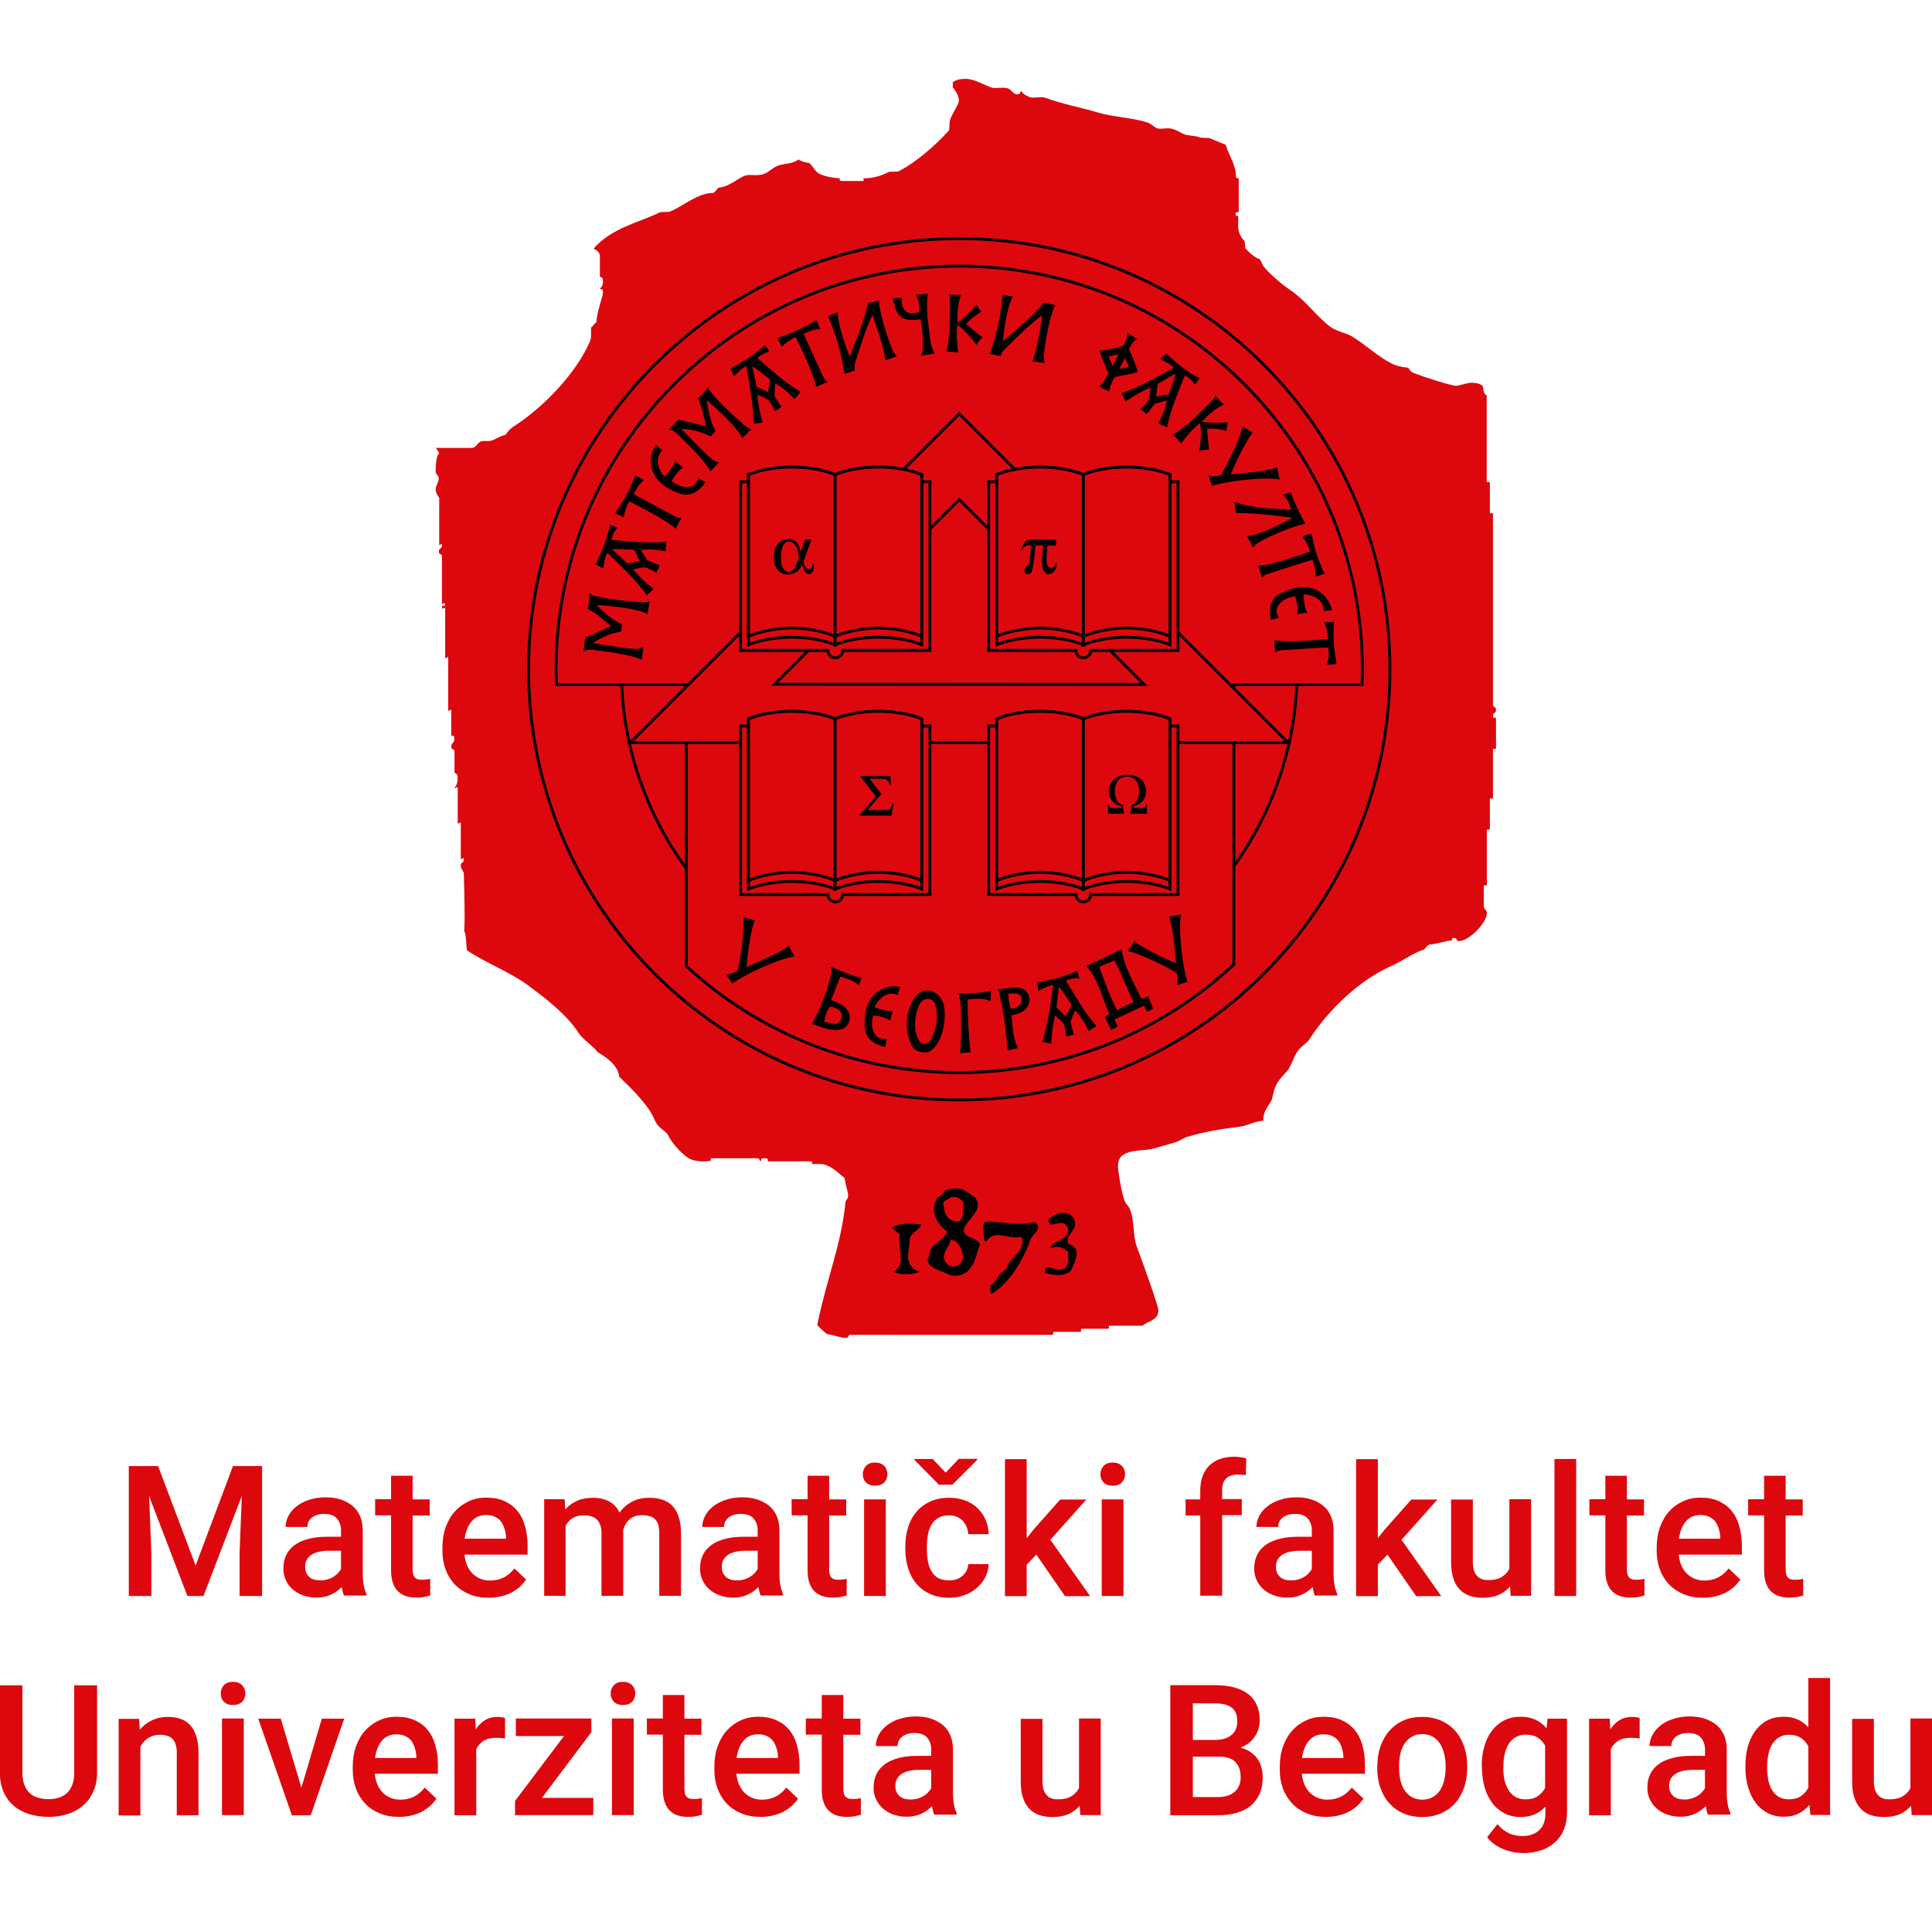 <?xml version="1.0" encoding="utf-8"?>
<!-- Generator: Adobe Illustrator 19.0.0, SVG Export Plug-In . SVG Version: 6.00 Build 0)  -->
<svg version="1.1" id="Layer_1" xmlns="http://www.w3.org/2000/svg" xmlns:xlink="http://www.w3.org/1999/xlink" x="0px" y="0px"
	 viewBox="0 0 1200 1200" style="enable-background:new 0 0 1200 1200;" xml:space="preserve">
<style type="text/css">
	.st0{fill:#DC080E;}
	.st1{fill-rule:evenodd;clip-rule:evenodd;fill:#DC080E;}
	.st2{fill:none;stroke:#000000;stroke-width:1.777;stroke-miterlimit:3.864;}
	.st3{fill:#DC080E;stroke:#000000;stroke-width:1.777;stroke-miterlimit:3.864;}
	.st4{fill-rule:evenodd;clip-rule:evenodd;}
</style>
<g id="XMLID_759_">
	<g id="XMLID_143_">
		<path id="XMLID_293_" class="st0" d="M600,49c5.4,0,11.7,4.1,16,5.4c2.8,0.8,7.1-0.6,10.3,0.6c1.8,0.7,3.1,3.6,5.5,3.6
			c2.4,0,1.4-1.9,2.7-1.9c1.1,2.1,3.2,2.7,4.8,3.5c2.5,1.2,6.9-0.6,10.2,0.6c10.9,4,22.2,6,32.1,9c10.3,3.1,21.7,3.1,31.4,6.4
			c1.9,0.6,3.7,2.5,5.2,3.3c2.5,1.2,6.9-0.5,10.2,0.6c2.6,0.8,5,2.4,7.1,3.3c2.6,1,6.6,0.7,9.6,1.9c1.7,0.6,4.9,0.1,6.4,0.6
			c3.2,1.3,6.1,2.6,9.8,4c2,6.9,6.5,12.5,6.4,20.1c0,0,0.3,0.7,1.7,0.9V131c0.1,2.4-1.9-0.7-1.9,1.7c0,2.4,0.7,1,1.5,1.4
			c0.5,2.9-0.6,7,0.7,10.5c0.6,1.7,1.8,3.6,3.1,4.9c0.5,0.5,0.5,2.9,0.7,4.7c2.6,2.8,5.3,5.5,8.9,6.8c1.4,1.8,1.4,3.2,2.6,4.7
			c4.1,4.9,11.4,11.1,16.6,14.6c9,6,16.1,16.1,24.4,22.5c4.1,3.1,9.9,3.8,14,6.3c8.3,5.1,16.1,12.6,24.4,16.7
			c3.4,1.7,6.6,2.2,10.3,2.6c0.5,0.9,1.6,2.6,3.2,3.2c8.2,3.2,23.9,8,26.3,8c2.4,0,7.2-1.9,9.6-1.9c1.7,0,6.2,0.3,7.3,2.5
			c0.4,1.7,0.1,4.3,2.3,5.4v53c0,2.4,2-0.7,2,1.7v17.6c0,2.4,1.9-0.7,1.9,1.7v117.8c0,2.4,1.9,1.1,1.9,3.5s-1.9,1.4-1.9,3.9
			c0,2.4,1.9-0.5,1.9,1.9v17.6c0,2.4-1.9-0.7-1.9,1.7v29.1c0,2.4-1.9-0.7-1.9,1.7v17.6c0,2.4-1.9-0.7-1.9,1.7v33
			c0,2.4-1.9-0.7-1.9,1.7v11.9c0,2.4,1.9,2,1.9,4.5c0,6-11.1,17.3-17.3,17.3c-2.4,0-0.5-1.9-2.9-1.9c-2.4,0-1,0.7-1.6,1.5
			c-4.7,0.4-9.5,2.4-14.2,2.6c-0.8,0.7-1.7,1.5-3.2,3.2c-5.6,1.4-14,7.4-19.3,9.7c-20.6,8.9-39.7,27.4-51.8,46
			c-1.4,2.3-4.9,4-7.1,7.1c-2.5,3.5-3.9,9.1-6.4,12.2c-2.2,2.5-5.4,5.6-7,8.9c-1.2,2.5-2,5.8-2.5,8.2c-0.7,3.6-6,7.4-5.5,14.1
			c-5.3,0.2-10.6,3.3-14.1,3.6c-13,1.6-23.4,3.5-33.2,6.4c-2.4,0.7-4.5,2.5-7.1,3.3c-4.2,1.2-9.3,2.8-13.5,3.9
			c-6,1.7-14.4,0.4-19.7,4.4c-2.5,1.9-2.7,5-2.7,6.6c0,2.4,1.8,15.2,4.1,21.5c0.6,1.8,2.5,3.3,3.2,5c3.1,7.1,1.7,16.5,4.5,23.8
			c4.8,12.8,13.3,36.7,13.3,39.2c0,6.3-5.9,6.3-9.9,9.6h-19.9c-2.4,0,0.5,1.9-1.9,1.9h-15.4c-2.4,0,0.5,1.9-1.9,1.9h-15.4
			c-2.4,0,0.5,1.9-1.9,1.9H527.5c-0.8,0.8-0.2,1.9-2.6,1.9c-2.4,0-7.3-1.9-11-2.3c-2.3-1.6-4.3-3.6-6.3-5.7
			c6-29.5,14.9-49.6,17.5-76c0.1-1.9,1.7-2.1,1.7-4.5c0-2.4-1.9-7.2-2.2-10.8c-3.4-2.7-6.8-6.4-11.9-8.2c-2.6-1-5.7-0.2-8.5-0.6
			c0,0,1.3-1.5-1.1-1.6h-26.2c-0.1-1.4,0.3-1.9-2.1-1.9c-2.4,0-1.9,0.5-2.1,1.8c-1.3,0.1-0.3-1.8-2.7-1.8h-27.3
			c-2.4,0-0.7,0.7-1.2,1.5c-1.7,0.4-2.8,0.5-5.2,0.5c-2.4,0-7.1-0.8-9.2-2.4c-4.8-3.5-9.8-9.1-12.3-14.2c-1.1-2-5.3-4.1-7.1-7.1
			c-1.2-2.2-2.6-5.7-4.4-8.3c-4.8-7-12.1-14.4-18.7-20.6c-0.6-7.1-8-12.1-13.4-15.3c-1.8-2.9-9.3-8.1-11.6-11.6
			c-7.5-11.7-20.3-21.5-31.9-30.1c-11.6-8.4-26-13.7-37.6-21.5c-0.7-2.7-0.3-9.1-1.7-12c-0.2-0.6,0.7-1.7-0.3-35.4
			c0-1.9-1.9-2.9-1.9-5.3c0-2.4,1.9-1.4,1.9-3.8c0-2.4-1.9,1.4-1.9-1v-20.9c0-2.4-0.5-0.2-1.9-0.4V490c-0.1-2.4-0.6-0.2-2-0.5
			c1.1-1.5,1.9-3.1,1.9-5.5s0.3-2.9-1.9-4.1v-12.9c0-2.4-2-0.8-2-3.2c0-2.4,1.9-2.4,1.9-4.8c0-2.4-0.5-1.9-1.9-2.1v-15
			c-0.1-2.4-0.6-0.2-1.9-0.4v-32.3c-0.1-2.4-0.6-0.2-1.9-0.4v-30.4c-0.1-2.4-2,1.2-2-1.2s1.9,0.5,1.9-1.9c0-2.4-1.9,1.4-1.9-1v-28.5
			c0-2.4-1.9-0.8-1.9-3.2s1.9-1.4,1.9-3.9c0-2.4-1.9,1.4-1.7-1v-28.5c0,0-2.2-2.8-2.2-5.2c0-2.4,1.9-4.3,1.9-6.7
			c0-2.4-1.9-2.4-1.9-4.3c0-16.5,4.8-7.9,0.1-14.8h22.4c2.4-0.1,3.2-2.6,4.9-3.7c1.4-1,4.9-0.3,6.7-0.7c3-0.7,4.8-2.6,9.4-3.8
			c0.8-1.4,2.9-3.9,5.1-5.2c18.4-11.9,39-33.2,47.3-53c1.1-2.6,0.3-5.6,0.7-8.5c0.9-0.4,1.8-2.3,3.2-3.1c0.3-6.5,4.1-16.1,4.1-18.5
			c0-2.4-0.5-1.9-1.9-2.2c1.1-1.5,1.9-2.1,1.9-4.5c0-2.4-0.5-2.9-1.9-3v-13c-0.1-2.4-1.7-3.3-3.9-4.6c11.3-12.9,27.7-16,40.9-22.4
			c1.4-0.7,4.7,0,6.5-0.6c7.8-3,17.1-11.6,27-11.6c0.8-0.5,1.7-1.4,3-3.2c7.8-0.8,12.1-6.3,17.4-7.7c2.5-0.6,6.7,0.4,10.3-0.6
			c3.1-0.8,5.7-3.8,8.8-5.2c4.1-1.7,9.5-1,13.4-4.1c1.3,1.1,3.9,1.9,6.5,2.2c2.4,1.7,3.7,5.7,7.1,7.1c3.5,1.4,7.5,2.2,12.2,2.5
			c0,0-1.2,1.6,1.2,1.6h12.3c2.4,0,0.6-0.6,1-1.6c6.7-0.1,11.4-1.8,15.5-3.9c1.4-0.7,4.8,0.2,6.5-0.6c10.5-5.4,22.7-15.9,31.2-25.4
			c0.3-1.8,0.1-4.9,0.6-6.4c1.3-4.1,5.5-9.7,5.5-12.1c0-2.4-1.8-5.9-3.8-8v-3.3C594.4,49.1,597.6,49,600,49L600,49z"/>
		<path id="XMLID_290_" class="st1" d="M328.3,415.7c0-147.8,119.8-267.5,267.5-267.5c147.8,0,267.5,119.8,267.5,267.5
			c0,147.8-119.8,267.5-267.5,267.5C448.1,683.2,328.3,563.4,328.3,415.7L328.3,415.7z M385.9,415.7c0-115.9,94-209.9,209.9-209.9
			c115.9,0,209.9,94,209.9,209.9c0,115.9-94,209.9-209.9,209.9C479.9,625.6,385.9,531.6,385.9,415.7L385.9,415.7z"/>
		<path id="XMLID_287_" class="st2" d="M328.3,415.7c0-147.8,119.8-267.5,267.5-267.5c147.8,0,267.5,119.8,267.5,267.5
			c0,147.8-119.8,267.5-267.5,267.5C448.1,683.2,328.3,563.4,328.3,415.7L328.3,415.7z M385.9,415.7c0-115.9,94-209.9,209.9-209.9
			c115.9,0,209.9,94,209.9,209.9c0,115.9-94,209.9-209.9,209.9C479.9,625.6,385.9,531.6,385.9,415.7L385.9,415.7z"/>
		<path id="XMLID_286_" class="st3" d="M345.4,415.7c0-138.3,112.1-250.4,250.4-250.4c138.3,0,250.4,112.1,250.4,250.4
			c0,3.2-0.1,6.3-0.2,9.5h-79.6v173.8c-44.7,41.7-104.7,67.2-170.6,67.2c-65.4,0-124.9-25-169.5-66.1V425.2h-80.7
			C345.5,422,345.4,418.8,345.4,415.7L345.4,415.7z"/>
		<path id="XMLID_283_" class="st1" d="M595.8,310.3l114.8,114.8L481.1,425L595.8,310.3L595.8,310.3z M595.8,257L800,461.2H391.6
			L595.8,257L595.8,257z"/>
		<path id="XMLID_280_" class="st2" d="M595.8,310.3l114.8,114.8L481.1,425L595.8,310.3L595.8,310.3z M595.8,257L800,461.2H391.6
			L595.8,257L595.8,257z"/>
		<path id="XMLID_279_" d="M468.8,571.7c-2.5-0.7-4.7-1.2-7-2.1c0.6,12-2.7,29.3-3.6,33.1c-2.3,1.7-4.4,2.4-7.2,2.7l3.9,5.4
			c8.5-6.1,29.1-15.4,38.6-16.7l-3.7-6.7c-4.5,4.2-17.6,9.3-26,13.2c0.3-7.6,2-17.5,3-22.1C467.7,574.3,468.8,571.7,468.8,571.7
			L468.8,571.7z"/>
		<path id="XMLID_276_" class="st4" d="M515.7,600.3c0.4,1.4,1.6,2.8,0.7,4.4c-2.4,9.8-4.6,15.3-8.3,24.2c-1.6,2-2.4,5.3-3.7,7.1
			c6.8,2.3,12.3,4.9,18.7,3.2c3-1.2,4.7-4.1,4.7-7.3c0-6.4-7-9.1-11.6-10.7l5.7-14.6c4.1,1.1,8.9,2.8,11.6,5.3l1.6-4.5
			C528.2,605.9,515.7,600.3,515.7,600.3L515.7,600.3z M522.8,629.9c0.2,2-0.5,4.3-2.2,5.6c-2.4,1.4-5.8-0.7-8.7-0.7
			c0.5-3.3,1.5-7.2,3.6-9.6C518.5,625.6,522.1,627.1,522.8,629.9L522.8,629.9z"/>
		<path id="XMLID_275_" d="M545.9,615.4c-8.3,5.3-9.5,15.6-8.6,24.4c1.2,6.1,6.6,9.4,12.6,10.4l0.8-5.1c-1.7,0.6-4,0.1-5.7-0.9
			c-3.9-3.6-3.9-9.2-2.7-13.5c4.3,0.3,7.4,1.3,10.7,3.2c0.4-2.1,0.9-4.1,1.6-6.1c-3.5,0.5-7.8-1-11.3-2.1c0.4-1.8,1.7-3.6,2.9-4.6
			c2.8-3.4,6.9-5,11.4-3.1c0.4-1.8,1-3.5,1.6-4.9C554.6,612,549.8,612.9,545.9,615.4L545.9,615.4z"/>
		<path id="XMLID_272_" class="st4" d="M576,615.2c-3.7,0.3-6.8,2.2-8.7,5.6c-5.3,9.3-5.5,21-0.2,30c1.9,2.6,7.6,3.4,10.1,2.4
			c9.2-5.2,11-23.3,8.7-30.1C584.4,618.6,580.5,615.3,576,615.2L576,615.2z M580.9,624.1c2.3,7.5,0.6,17.3-3.8,23
			c-1.7,1.7-4.4,1.4-5.5,0.1c-4.7-5.6-3.5-15.4-1.5-21c0.9-2.6,2.3-5.2,5.7-5.8C578.2,620.2,580.2,621.7,580.9,624.1L580.9,624.1z"
			/>
		<path id="XMLID_271_" d="M595.3,617c0,0,1.1,3,1.4,6.9c0.3,4.2,0.7,20.2-0.5,30.2l6.6-0.5c-1.3-11.1-1.7-22-1.8-32.8
			c4.2-0.4,9.6-1.2,14.2,1c0.3-1.8,0.2-4.2,0.1-6.3C608.9,616.9,601.3,617.1,595.3,617L595.3,617z"/>
		<path id="XMLID_240_" class="st4" d="M619.9,614.4c3.6,13.2,4.8,24.9,6,38.2c2-0.9,4.7-1.1,6.5-1.6c-3.3-5.6-3.5-14.1-4.1-20.4
			c3.5-0.8,6.5-1.3,9.1-4.2c1.7-2.4,3-5.1,1.4-8.5C635.3,610.7,626.9,614.2,619.9,614.4L619.9,614.4z M632.3,617.3
			c2.4,1.4,2.7,3.5,1.6,6.1c-1.2,2.1-3.5,3-6.2,3.1c-0.8-3.2-1.4-6.5-1.5-9.2C628,617.1,630.7,616.7,632.3,617.3L632.3,617.3z"/>
		<path id="XMLID_237_" class="st4" d="M644.3,610.2l0.6,5.2c3.4-1.3,5.3-3.2,9.3-3.5c-1.7,11.9-3.3,24.4-6.9,35.2l5.7,1.1
			c0.1-6,0.9-11.6,2.3-17.4c0,0,4.2,3.4,5.4,5.2c0.8,2.6,1.5,4.9,1.4,7.8l4.9-1.2l-2.1-7.9l2.8-7.2c3.6,3.6,7.1,9.8,8.4,12.9l5-3.1
			c-7.6-8.4-13.3-18.9-19-28.2c2.8-1.2,5.8-1.8,8.4-1.3l-1.5-4.9C661.3,607,652.6,608.6,644.3,610.2L644.3,610.2z M665.5,623.9
			c-0.5,2.7-2.9,5-3.5,7.4l-5.8-5.5l1.5-12.8C660.5,616,662.8,620.3,665.5,623.9L665.5,623.9z"/>
		<path id="XMLID_234_" class="st4" d="M674.7,599.9c7.2,7.9,9.9,19.6,14.3,29.9l-2.7,2l3.8,7.9l4.1-2l-1.9-4.5l18.3-8.6
			c0,0,1.2,2.4,1.8,3.8c0.6-0.3,3.3-1.6,3.8-1.8c-0.6-2-2.1-5-3.1-7.8c-1.5,1-3,1.4-4.3,1.4c-4.6-10.2-10.6-19.6-12.2-30.6
			C689.2,593.1,682,597,674.7,599.9L674.7,599.9z M692.1,596.4c4.4,8.3,7.8,17.3,12,26l-10.3,5c-4.1-7.7-7.8-18-11-26.8
			C685.6,598.9,689.3,598.1,692.1,596.4L692.1,596.4z"/>
		<path id="XMLID_233_" d="M704.6,584.6c-1.4,2.1-2.6,4.1-4.2,6c11.6,3.1,27.1,11.6,30.4,13.7c0.9,2.7,0.9,4.9,0.3,7.6l6.4-2.1
			c-3.2-10-5.7-32.4-4-41.8l-7.5,1.4c2.6,5.6,3.4,19.6,4.5,28.8c-7.1-2.6-16-7.3-20.1-9.7C706.7,586.4,704.6,584.6,704.6,584.6
			L704.6,584.6z"/>
		<path id="XMLID_232_" d="M365.1,378.2c6.3,3.2,12.5,9.4,14.5,10.6c-2.9,1.2-11,5.3-16.1,7.2l-1.1,8.7c1.4-1.3,3.5-1.1,5-1.2
			c10.5,1.6,22.2,2.4,31.2,6.3l1-7.8c0,0-2.3,0.9-3.8,1.1c-4.8,0-18.3-2.2-27.5-3.7c6.3-4.1,10.4-5.7,17.6-7.2l0.3-4.5
			c-5.8-2.6-11-7.2-15.6-11.9c7.3,0.3,27.7,2.5,31.6,5.7l1.3-8.1c-1,0.5-3.1,0.8-4,0.7c-10.3-0.7-20.8-1.7-30.5-4.1
			c-0.9-0.1-1.7-0.5-2.9-1.5C366.2,371.6,365.8,375,365.1,378.2L365.1,378.2z"/>
		<path id="XMLID_229_" class="st4" d="M370,350.5l4.6,2.5c0.9-3.5,0.5-6.2,2.7-9.6c8.6,8.4,17.8,17,24.5,26.3l4.2-3.9
			c-4.8-3.6-8.9-7.6-12.8-12.1c0,0,5.3-1.4,7.4-1.3c2.6,0.9,4.9,1.7,7.2,3.4l1.9-4.7l-7.6-3l-4.1-6.5c5.1-0.8,12.2,0,15.4,0.8
			l0.4-5.9c-11.3,1.2-23.2-0.3-34.1-1.2c0.7-3,2-5.7,3.9-7.6l-4.8-1.7C377.3,334.8,373.6,342.8,370,350.5L370,350.5z M393.6,341.4
			c1.9,1.9,2.3,5.3,3.9,7.1l-7.8,1.4l-9.5-8.7C384.2,340.7,389.1,341.4,393.6,341.4L393.6,341.4z"/>
		<path id="XMLID_228_" d="M382.1,318.6l5.3,2.8c0.7-4.5,1.7-6.4,3.3-10c3.6,1.6,24.8,12.5,28.9,17.1l3.7-6.9
			c-1.1,0.1-2.1,0.2-3.2-0.4c0,0-23.5-12.5-26.5-14.4c2.4-4.5,3-5.7,6.3-8.7l-5.3-2.8C390.9,304.6,387.8,310.4,382.1,318.6
			L382.1,318.6z"/>
		<path id="XMLID_227_" d="M404.5,289.5c1.7,9.7,10.6,14.8,19.1,17.5c6.1,1.3,11.3-2.4,14.5-7.5l-4.4-2.7c-0.1,1.8-1.5,3.7-3,4.9
			c-4.8,2.1-10,0-13.5-2.8c1.9-3.8,4.1-6.3,7.1-8.6c-1.7-1.2-3.4-2.4-5-3.9c-0.9,3.4-4,6.8-6.3,9.6c-1.5-1-2.7-3-3.2-4.5
			c-2-3.9-1.9-8.3,1.6-11.8c-1.5-1-2.8-2.3-3.9-3.4C404.8,280.1,403.7,284.9,404.5,289.5L404.5,289.5z"/>
		<path id="XMLID_226_" d="M433.5,247.4c3.1,6.3,4.3,15.1,5.2,17.2c-3-0.8-12-2.4-17.2-4l-6.1,6.3c1.9-0.2,3.5,1.2,4.7,2.1
			c7.4,7.5,16.3,15.3,21.1,23.8l5.4-5.6c0,0-2.3-0.6-3.7-1.4c-3.9-2.9-13.2-12.8-19.8-19.5c7.5,0.5,11.8,1.7,18.4,4.8l2.9-3.5
			c-3.1-5.5-4.5-12.3-5.3-18.9c5.7,4.6,20.6,18.6,21.8,23.5l5.9-5.7c-1.1-0.2-3-1.2-3.7-1.8c-7.8-6.7-15.6-13.8-21.9-21.6
			c-0.6-0.6-1.1-1.4-1.4-2.9C438.4,242.8,436,245.2,433.5,247.4L433.5,247.4z"/>
		<path id="XMLID_223_" class="st4" d="M453.6,229l2.2,4.7c2.8-2.3,4.1-4.7,7.8-6.2c2,11.9,4.4,24.2,4.4,35.7l5.7-0.7
			c-1.8-5.8-2.8-11.4-3.2-17.3c0,0,5.1,2,6.8,3.3c1.6,2.2,3,4.2,3.8,7l4.3-2.7l-4.4-6.9l0.5-7.7c4.6,2.3,9.8,7.2,12,9.7l3.8-4.5
			c-9.8-5.7-18.6-13.9-26.9-21c2.3-2,4.9-3.5,7.6-3.9l-2.9-4.2C468.7,220.6,461,224.9,453.6,229L453.6,229z M478.1,235.5
			c0.4,2.7-1.2,5.6-1,8.1l-7.2-3.4l-2.6-12.6C470.9,229.5,474.4,232.9,478.1,235.5L478.1,235.5z"/>
		<path id="XMLID_222_" d="M482.9,209.9l2.6,5.5c3.2-3.2,5.2-4.1,8.6-6c1.9,3.4,12.3,24.9,12.8,31l7.1-3.3c-0.9-0.6-1.8-1.1-2.3-2.2
			c0,0-11.2-24.1-12.5-27.5c4.7-2.2,5.8-2.7,10.3-3.1l-2.6-5.5C498.3,204.1,492.5,206.8,482.9,209.9L482.9,209.9z"/>
		<path id="XMLID_221_" d="M520.3,194l-6,2.2c5.2,12.9,8.2,21.8,10.1,36l6.6-2c0,0-0.5-2.4,0-4.1c1.4-4.6,6-20.4,10.9-30.5
			c3.1,9.2,6.8,19.1,8,28.2l7.1-2.5c0,0-2-2.2-3-4.7c-2.9-7.3-7.4-21.1-8.2-30l-6.7,1.7c-2.3,11.2-7.1,22.4-11.4,33.2
			C524.6,213.3,520.8,202.8,520.3,194L520.3,194z"/>
		<path id="XMLID_220_" d="M568.8,183.2c2,2.9,2.3,7.1,2.3,10.8c-3,0.4-6.3,1.2-8.7-0.7c-2.4-2.7-2.4-5.6-2.1-8.3l-6.1,0.4
			c1.4,2.5,1.5,5.5,2.8,8.3c3.6,6,9,5.3,14.9,4.6c0,0,2.9,16.7,0.2,22.6l8.5-1.3c-1.8-3-2.7-6.7-3-10.1c-0.8-7.2-2.9-18.9-1.2-27.1
			L568.8,183.2L568.8,183.2z"/>
		<path id="XMLID_219_" d="M589.2,182.8c0.6,1.2,0.9,2.1,0.8,3.6c-0.2,12.7,0.5,19.9-2.1,32l7.3,0.5c-0.8-5.4-1.3-12.1-0.6-17.2
			c5.4,3.7,10.7,10.8,11.9,12.6c0.9-1.8,2.1-3.3,3.7-4.7l-10.1-8.3c2.7-3.3,6.1-5.6,9.5-7.7c0,0-2.1-2.4-3.2-4.3
			c-3.7,4.5-7.4,8-11.7,11.3c-0.2-6.6,0.2-11.1,2.1-17.5C594.4,183.3,591.6,183.2,589.2,182.8L589.2,182.8z"/>
		<path id="XMLID_218_" d="M629,184.1l-6.3-0.9c-1.4,13.9-3,23.1-8,36.6l6.8,1.3c0,0,0.7-2.4,2-3.6c3.4-3.4,14.9-15.2,23.9-21.8
			c-1.5,9.6-2.9,20.1-6.1,28.7l7.5,1.1c0,0-0.7-2.9-0.4-5.6c0.8-7.8,3.3-22.1,6.8-30.4l-6.7-1.6c-7.3,8.8-16.8,16.5-25.6,24
			C623.8,203.1,625.3,192,629,184.1L629,184.1z"/>
		<path id="XMLID_213_" class="st4" d="M700.2,206.7c0,0,0.7,3.2-2.7,8.2c-5.8,2-14.5,2.9-14.5,2.9c1.3,4.8,3.5,9.4,5.4,14.2
			c-1.8,3.5-3.3,6.1-5.7,8.2l6.3,3c-0.1-1.8,1.5-6,3.3-8.8c2.2-0.9,9.9-1.9,14.4-3.3c-1.4-5.2-3.4-9.7-5.5-14.2
			c1.4-2.7,2.6-5.5,5.3-6.1L700.2,206.7L700.2,206.7z M691,227.2l-2.4-5.7l6.2-1.5C693.9,221.9,691.9,225.6,691,227.2L691,227.2z
			 M700.9,228c-1.5,0.2-3.8,0.7-5.7,1.1l3.5-6.7C699.5,224.2,700.8,226.2,700.9,228L700.9,228z"/>
		<path id="XMLID_210_" class="st4" d="M724.3,219.5l-3.7,3.6c3.1,1.9,5.8,2.3,8.4,5.4c-10.6,5.8-21.5,12-32.3,15.7l2.5,5.2
			c4.9-3.6,9.8-6.3,15.3-8.7c0,0-0.2,5.4-0.9,7.5c-1.6,2.2-3,4.2-5.4,5.8l4,3.2l5.1-6.4l7.4-2.1c-0.7,5.1-3.6,11.6-5.3,14.5l5.5,2.1
			c2.2-11.2,7.1-22.1,11.1-32.2c2.6,1.5,4.9,3.6,6.1,5.9l3-4.1C737.1,231.1,730.6,225.2,724.3,219.5L724.3,219.5z M726.1,244.7
			c-2.4,1.2-5.7,0.7-8,1.7l0.9-7.9l11.1-6.5C729.4,235.9,727.4,240.4,726.1,244.7L726.1,244.7z"/>
		<path id="XMLID_209_" d="M754.9,245.6c-0.5,1.3-0.9,2.1-2,3.2c-9.1,8.8-13.7,14.5-24.1,21.1l4.8,5.5c3.3-4.4,7.6-9.5,11.8-12.6
			c1.2,6.4-0.1,15.2-0.5,17.3c1.9-0.6,3.8-0.8,6-0.8l-1.2-13c4.2-0.4,8.3,0.4,12.1,1.3c0,0,0.3-3.2,0.8-5.3
			c-5.8,0.5-10.9,0.4-16.2-0.3c4.5-4.8,8-7.7,13.8-10.9C758.2,249.5,756.3,247.6,754.9,245.6L754.9,245.6z"/>
		<path id="XMLID_208_" d="M778,268.8c-2.1-1.4-4.1-2.6-6-4.2c-3.1,11.6-11.6,27.1-13.7,30.5c-2.7,0.9-4.9,0.9-7.6,0.3l2.1,6.4
			c10-3.2,32.5-5.7,41.9-4l-1.4-7.6c-5.6,2.6-19.6,3.4-28.8,4.5c2.6-7.1,7.3-16.1,9.7-20.1C776.2,270.9,778,268.8,778,268.8
			L778,268.8z"/>
		<path id="XMLID_207_" d="M801.8,305.9l-5,1.4c2.7,2.1,4.3,6,5.2,9.2c-11.1-0.6-23.8-0.5-35.3-4.9c0.6,2.7,0.8,4.4,0.8,7
			c11.5,0.1,23.5,1.3,35.1,3c-7.3,4.3-16.7,8.5-24.6,11c-1.6,0.1-2.2,0.4-3.5,0.3l3.8,7.2c0,0,1-1.5,2.2-2.4
			c2.4-1.9,19.5-10.2,30.2-12.4C807.9,320.3,803.9,312.2,801.8,305.9L801.8,305.9z"/>
		<path id="XMLID_206_" d="M814.6,331.3l-5.7,1.9c2.7,3.6,3.4,5.6,4.9,9.3c-3.6,1.5-26.2,9.2-32.3,8.9l2.4,7.5
			c0.7-0.9,1.3-1.7,2.5-2.1c0,0,25.3-8.2,28.8-9.1c1.6,4.9,2,6.1,1.8,10.6l5.7-1.9C818.5,347.3,816.5,341.2,814.6,331.3L814.6,331.3
			z"/>
		<path id="XMLID_205_" d="M819.8,367.7c-8.1-5.5-18.1-2.6-25.8,1.6c-5.2,3.5-6.1,9.8-4.6,15.7l5-1.3c-1.2-1.3-1.7-3.7-1.4-5.6
			c1.8-5,6.9-7.2,11.4-7.7c1.4,4.1,1.7,7.4,1.3,11.1c2.1-0.4,4.1-0.8,6.3-0.9c-1.8-3-2.1-7.6-2.5-11.2c1.8-0.3,4,0.1,5.4,0.8
			c4.2,1.3,7.3,4.4,7.3,9.3c1.8-0.3,3.6-0.4,5.2-0.4C826.3,374.4,823.6,370.3,819.8,367.7L819.8,367.7z"/>
		<path id="XMLID_204_" d="M828.5,386.2l-6,0.4c1.8,4.1,2,6.3,2.5,10.2c-3.9,0.6-27.6,2.5-33.5,0.8l0.5,7.8c0.9-0.7,1.7-1.3,2.9-1.4
			c0,0,26.5-1.9,30.1-1.8c0.4,5.1,0.4,6.4-0.8,10.7l6-0.4C828.4,402.6,828,396.2,828.5,386.2L828.5,386.2z"/>
		<path id="XMLID_203_" class="st3" d="M614.1,450.9h58.8h58.8v104.7h-54.2c0,2.5-2,4.6-4.6,4.6c-2.5,0-4.6-2-4.6-4.6h-54.2V450.9
			L614.1,450.9z"/>
		<path id="XMLID_202_" class="st3" d="M619.1,446.5c6.9-2.9,16.8-4.7,26.9-4.7c10,0,19.9,1.8,26.9,4.7v105.7
			c-6.9-2.9-16.8-4.7-26.9-4.7c-10,0-19.9,1.8-26.9,4.7V446.5L619.1,446.5z"/>
		<path id="XMLID_201_" class="st3" d="M672.9,446.5c6.9-2.9,16.8-4.7,26.9-4.7c10,0,19.9,1.8,26.9,4.7v105.7
			c-6.9-2.9-16.8-4.7-26.9-4.7c-10,0-19.9,1.8-26.9,4.7V446.5L672.9,446.5z"/>
		<path id="XMLID_200_" class="st3" d="M619.1,446.5c6.9-2.9,16.8-4.7,26.9-4.7c10,0,19.9,1.8,26.9,4.7v100.4
			c-6.9-2.9-16.8-5.1-26.9-5.1c-10,0-19.9,2.2-26.9,5.1V446.5L619.1,446.5z"/>
		<path id="XMLID_199_" class="st3" d="M672.9,446.5c6.9-2.9,16.8-4.7,26.9-4.7c10,0,19.9,1.8,26.9,4.7v100.4
			c-6.9-2.9-16.8-5.1-26.9-5.1c-10,0-19.9,2.2-26.9,5.1V446.5L672.9,446.5z"/>
		<path id="XMLID_198_" class="st3" d="M460,450.9h58.8h58.8v104.7h-54.2c0,2.5-2,4.6-4.6,4.6c-2.5,0-4.6-2-4.6-4.6H460V450.9
			L460,450.9z"/>
		<path id="XMLID_197_" class="st3" d="M464.9,446.5c6.9-2.9,16.8-4.7,26.9-4.7c10,0,19.9,1.8,26.9,4.7v105.7
			c-6.9-2.9-16.8-4.7-26.9-4.7c-10,0-19.9,1.8-26.9,4.7V446.5L464.9,446.5z"/>
		<path id="XMLID_196_" class="st3" d="M518.7,446.5c6.9-2.9,16.8-4.7,26.9-4.7c10,0,19.9,1.8,26.9,4.7v105.7
			c-6.9-2.9-16.8-4.7-26.9-4.7c-10,0-19.9,1.8-26.9,4.7V446.5L518.7,446.5z"/>
		<path id="XMLID_195_" class="st3" d="M464.9,446.5c6.9-2.9,16.8-4.7,26.9-4.7c10,0,19.9,1.8,26.9,4.7v100.4
			c-6.9-2.9-16.8-5.1-26.9-5.1c-10,0-19.9,2.2-26.9,5.1V446.5L464.9,446.5z"/>
		<path id="XMLID_194_" class="st3" d="M518.7,446.5c6.9-2.9,16.8-4.7,26.9-4.7c10,0,19.9,1.8,26.9,4.7v100.4
			c-6.9-2.9-16.8-5.1-26.9-5.1c-10,0-19.9,2.2-26.9,5.1V446.5L518.7,446.5z"/>
		<path id="XMLID_193_" class="st3" d="M614.1,299.3h58.8h58.8v104.7h-54.2c0,2.5-2,4.6-4.6,4.6c-2.5,0-4.6-2-4.6-4.6h-54.2V299.3
			L614.1,299.3z"/>
		<path id="XMLID_192_" class="st3" d="M619.1,294.8c6.9-2.9,16.8-4.7,26.9-4.7c10,0,19.9,1.8,26.9,4.7v105.7
			c-6.9-2.9-16.8-4.7-26.9-4.7c-10,0-19.9,1.8-26.9,4.7V294.8L619.1,294.8z"/>
		<path id="XMLID_191_" class="st3" d="M672.9,294.8c6.9-2.9,16.8-4.7,26.9-4.7c10,0,19.9,1.8,26.9,4.7v105.7
			c-6.9-2.9-16.8-4.7-26.9-4.7c-10,0-19.9,1.8-26.9,4.7V294.8L672.9,294.8z"/>
		<path id="XMLID_190_" class="st3" d="M619.1,294.8c6.9-2.9,16.8-4.7,26.9-4.7c10,0,19.9,1.8,26.9,4.7v100.4
			c-6.9-2.9-16.8-5.1-26.9-5.1c-10,0-19.9,2.2-26.9,5.1V294.8L619.1,294.8z"/>
		<path id="XMLID_189_" class="st3" d="M672.9,294.8c6.9-2.9,16.8-4.7,26.9-4.7c10,0,19.9,1.8,26.9,4.7v100.4
			c-6.9-2.9-16.8-5.1-26.9-5.1c-10,0-19.9,2.2-26.9,5.1V294.8L672.9,294.8z"/>
		<path id="XMLID_171_" class="st3" d="M460,299.3h58.8h58.8v104.7h-54.2c0,2.5-2,4.6-4.6,4.6c-2.5,0-4.6-2-4.6-4.6H460V299.3
			L460,299.3z"/>
		<path id="XMLID_170_" class="st3" d="M464.9,294.8c6.9-2.9,16.8-4.7,26.9-4.7c10,0,19.9,1.8,26.9,4.7v105.7
			c-6.9-2.9-16.8-4.7-26.9-4.7c-10,0-19.9,1.8-26.9,4.7V294.8L464.9,294.8z"/>
		<path id="XMLID_169_" class="st3" d="M518.7,294.8c6.9-2.9,16.8-4.7,26.9-4.7c10,0,19.9,1.8,26.9,4.7v105.7
			c-6.9-2.9-16.8-4.7-26.9-4.7c-10,0-19.9,1.8-26.9,4.7V294.8L518.7,294.8z"/>
		<path id="XMLID_168_" class="st3" d="M464.9,294.8c6.9-2.9,16.8-4.7,26.9-4.7c10,0,19.9,1.8,26.9,4.7v100.4
			c-6.9-2.9-16.8-5.1-26.9-5.1c-10,0-19.9,2.2-26.9,5.1V294.8L464.9,294.8z"/>
		<path id="XMLID_167_" class="st3" d="M518.7,294.8c6.9-2.9,16.8-4.7,26.9-4.7c10,0,19.9,1.8,26.9,4.7v100.4
			c-6.9-2.9-16.8-5.1-26.9-5.1c-10,0-19.9,2.2-26.9,5.1V294.8L518.7,294.8z"/>
		<path id="XMLID_159_" class="st4" d="M500.1,335.2l-2.7,7.6h-0.1c-0.2-1.7-0.8-3.4-1.6-4.7c-1-1.6-2.6-3-4.6-3.3
			c-1.8-0.3-4.3,0.2-5.6,1.1c-3.1,2.1-4.2,4.3-4.6,7.4c-0.6,4.8,0.2,7.6,1.3,9.6c0.9,1.5,2,2.5,3.6,3.2c2.8,1.2,4.9,0.8,6.9,0.1
			c3.8-1.2,4.7-4.2,5.5-5.4c1,2.8,1.7,4.3,2.7,5.2c0.8,0.7,1.7,1.1,2.9,0.1c1.2-0.9,1.6-2.6,1.6-3.4l0.1-2.5h-0.8
			c-0.1,0.6-0.1,1.9-1,2.8c-1.3,1.3-2.4,0.2-2.9-0.2c-0.8-0.8-1.4-2-1.7-4.1l4.9-13.5H500.1L500.1,335.2z M494.9,349.9
			c-0.5,1.4-1.7,3.5-2.5,4.2c-0.9,0.8-1.9,1.2-2.6,1.2c-1.2-0.1-1.7-0.3-2.6-1.3c-1-1-1.5-2.4-1.7-3.6c-0.4-2.4-0.6-4.8-0.3-7.1
			c0.3-2.3,0.8-4.1,1.9-5.5c0.9-1.2,1.7-1.9,4.2-1.2c1.2,0.4,2.4,1.5,3.1,2.6c1.1,1.8,1.6,5.1,1.9,7.3L494.9,349.9L494.9,349.9z"/>
		<path id="XMLID_157_" d="M697.4,500.1c-1.1-0.5-2.8-0.8-4.1-4c-1.2-2.7-1.5-8.7,1.6-11.9c1.4-1.4,3.3-1.8,5.1-1.8
			c1.8,0,3.7,0.4,5.1,1.8c3.1,3.1,2.7,9.2,1.6,11.9c-1.4,3.2-3,3.5-4.1,4l-0.6,5.3h10.4v-5.7h-0.5c-0.4,1.7-0.8,2.1-2.3,2.1h-5.5
			l0.1-1c2.7-0.8,4.4-1.7,5.9-3.8c2.5-3.6,2-7.7,0.6-10.4c-1.4-2.6-3.1-3.3-4-3.9c-1.6-0.9-3.9-1.5-6.4-1.5c-2.5,0-4.8,0.6-6.4,1.5
			c-0.9,0.6-2.6,1.3-4,3.9c-1.5,2.6-1.9,6.7,0.6,10.4c1.4,2.1,3.2,3,5.9,3.8l0.1,1h-5.5c-1.5,0-1.9-0.4-2.3-2.1h-0.5v5.7H698
			L697.4,500.1L697.4,500.1z"/>
		<path id="XMLID_156_" class="st4" d="M648,338.8l-0.7,6.9c-0.2,2.2-0.3,5.6,0.3,7.3c0.5,1.5,1.4,2.6,2.1,3.2
			c1.2,0.8,2.7,0.3,3.6-0.1c1.2-0.6,3-2.6,3.1-6.5h-0.9c-0.1,0.6,0,1.8-1.1,2.6c-1.4,1.1-2.6,0.3-3.2-0.2c-0.6-0.6-1.1-1.9-1.1-3.1
			c0-1.6,0-5,0.5-10h5.4v-3.7h-15.9c-2,0-3.3,1.2-4,2.2c-1.3,1.8-1.7,3.5-1.9,4.1h0.7l0.9-1.3c0.5-0.7,1.6-1.4,2.8-1.4h2l-1.2,9.8
			c-0.2,1.8-1.5,2.8-2.1,3.7c-0.5,0.7-1.3,1.4-1,2.8c0.2,1,1.5,1.9,2.6,1.6c1.4-0.3,2-1.3,2.3-2.9c0.5-2.3,1.3-7,2-15H648L648,338.8
			z"/>
		<path id="XMLID_154_" d="M544,494.6l-10.3,12h20l1.4-7.5h-0.7c-1.1,3.5-2.4,4.1-4.8,4.1h-10.7l8.6-10.1l-7.4-9.4h8
			c3.6,0,4.2,2.5,4.6,3.8h0.7l-0.4-5.5h-18.9L544,494.6L544,494.6z"/>
		<path id="XMLID_153_" d="M572.1,760.7c-6.1-1.1-14.2-1.1-18.2,2l5,4c-2,8.1,5,18.2-4.1,23.3c5,2,11.2,2,16.2,0
			c-9.1-4-7.1-10.1-6-18.2C563.9,765.8,571,764.8,572.1,760.7L572.1,760.7z"/>
		<path id="XMLID_149_" class="st4" d="M605.6,743.7c-5-3.1-8.1-7.1-15.1-5c-4.1-1.1-4.1,4-8.1,5c-5.1,8.1-1.1,16.2,6,21.2
			c-3,7.1-11.3,7.3-11.3,15.4c-0.6,1-0.9,1.9-0.9,1.9c0,6,9.2,7,14.3,10c14.2,2,15.3-12.2,18.2-19.2c-2-5-9.1-3-10.2-9.1
			C600.5,756.8,611.7,751.8,605.6,743.7L605.6,743.7z M590.4,770c6.1,1,6.9,6.7,7.9,10.7c-0.4,4.2-5.8,8.5-9.9,4.4
			C582.4,780.1,590.4,774.1,590.4,770L590.4,770z M590.4,743.7c4.1-1.1,6.1,1,8.1,3c-1,4.1,1.1,9.1-3,12.1c-6,0-9.1-4.1-9.1-9.1
			C584.3,745.7,588.4,745.7,590.4,743.7L590.4,743.7z"/>
		<path id="XMLID_148_" d="M642.3,759c-10.1,3.1-23.5-1.2-30.4,0c-0.7,0.2-0.7,0.8-0.9,1.9c-0.4,1.8-0.3,5,0.2,7.3
			c0.2,1.1-0.3,2.3,0.7,2.7c1.1,0.4,1.6-1.1,2.3-1.7c5.1-5,12.8,0.8,20-1c4.2,6.1-6.6,13.8-8.1,17.2c0,1.9-1.2,3.2-3.2,4.4
			c-3.1,1.9-4.2,6.9-8,8.8c1.1,2-1,4.1,1.1,5c11.2-7.1,18.2-19.2,23.3-31.3C639.3,767.2,649.4,763.1,642.3,759L642.3,759z"/>
		<path id="XMLID_144_" d="M667.5,758.4c-2.1-7.1-11.2-6-16.2-1c0,8.1,9.1-3.1,12.1,6c1,7.1-10.1,7.1-11.2,12.1
			c4.1-1.9,8.1-1,11.2,2c0,4.1,1,7.1-2,10.2c-4.1,3-9.1-2-12.1,0v3c4.1,1,12.1,3,16.2-2c2-5,7.1-13.2-2-16.2
			C661.3,766.6,669.3,764.5,667.5,758.4L667.5,758.4z"/>
	</g>
	<g id="XMLID_1218_">
		<g id="XMLID_95_">
			<path id="XMLID_1317_" class="st0" d="M98.2,910.6l23.3,61.8l23.2-61.8h18.1v80.7h-14v-26.6l1.4-35.6l-23.8,62.2h-10l-23.8-62.1
				l1.4,35.5v26.6H80v-80.7H98.2z"/>
			<path id="XMLID_1314_" class="st0" d="M213.8,991.3c-0.4-0.7-0.7-1.5-0.9-2.5c-0.2-1-0.5-2-0.6-3.1c-0.9,0.9-1.9,1.8-3,2.6
				c-1.1,0.8-2.3,1.5-3.6,2.1c-1.3,0.6-2.7,1.1-4.3,1.4c-1.5,0.4-3.2,0.5-4.9,0.5c-3,0-5.7-0.5-8.3-1.4c-2.5-0.9-4.7-2.2-6.5-3.8
				c-1.8-1.6-3.2-3.5-4.2-5.7c-1-2.2-1.5-4.5-1.5-7.1c0-3.2,0.6-6.1,1.8-8.5c1.2-2.5,3-4.5,5.3-6.2c2.3-1.7,5.2-2.9,8.6-3.8
				c3.4-0.9,7.2-1.3,11.6-1.3h8.5v-3.9c0-3.1-0.9-5.6-2.6-7.5c-1.7-1.9-4.4-2.8-7.9-2.8c-1.6,0-3,0.2-4.3,0.6
				c-1.3,0.4-2.4,1-3.3,1.7c-0.9,0.7-1.6,1.6-2.1,2.6c-0.5,1-0.7,2.1-0.7,3.2h-13.5c0-2.4,0.6-4.6,1.7-6.8c1.2-2.2,2.8-4.2,5-5.9
				c2.1-1.7,4.7-3.1,7.8-4.1c3-1,6.5-1.6,10.2-1.6c3.4,0,6.5,0.4,9.3,1.3c2.8,0.9,5.3,2.2,7.4,3.9c2.1,1.7,3.7,3.9,4.8,6.4
				c1.1,2.6,1.7,5.6,1.7,9v26.6c0,5.4,0.8,9.7,2.3,12.9v0.9H213.8z M199,981.6c1.6,0,3-0.2,4.4-0.6c1.3-0.4,2.6-0.9,3.7-1.6
				c1.1-0.7,2-1.4,2.8-2.3c0.8-0.9,1.5-1.7,1.9-2.6v-11.3h-7.3c-5,0-8.7,0.9-11.2,2.6c-2.5,1.7-3.8,4.2-3.8,7.4
				c0,1.2,0.2,2.3,0.6,3.4c0.4,1,1,1.9,1.8,2.7s1.8,1.3,3,1.8C196.1,981.4,197.5,981.6,199,981.6z"/>
			<path id="XMLID_1312_" class="st0" d="M256.3,916.7v14.6h10.6v10h-10.6v33.5c0,1.4,0.2,2.5,0.4,3.3c0.3,0.9,0.7,1.5,1.3,2
				c0.6,0.5,1.2,0.8,2,0.9c0.8,0.2,1.6,0.2,2.5,0.2c0.9,0,1.8-0.1,2.7-0.2c0.9-0.1,1.5-0.2,2-0.4v10.4c-1.1,0.3-2.3,0.6-3.7,0.9
				c-1.4,0.3-3.1,0.4-5.1,0.4c-2.2,0-4.3-0.3-6.2-0.9c-1.9-0.6-3.5-1.6-4.9-2.9c-1.4-1.3-2.5-3.1-3.2-5.2c-0.8-2.1-1.2-4.8-1.2-7.9
				v-34.2H233v-10h9.9v-14.6H256.3z"/>
			<path id="XMLID_1309_" class="st0" d="M303.5,992.4c-4.4,0-8.4-0.7-12-2.2c-3.5-1.5-6.6-3.5-9-6.1c-2.5-2.6-4.4-5.7-5.7-9.2
				s-2-7.4-2-11.5v-2.2c0-4.7,0.7-9,2.1-12.8s3.3-7.1,5.8-9.8s5.3-4.7,8.6-6.2c3.3-1.5,6.9-2.2,10.7-2.2c4.4,0,8.1,0.7,11.4,2.2
				c3.2,1.5,5.9,3.5,8,6.1s3.7,5.7,4.7,9.4c1,3.6,1.6,7.6,1.6,11.9v5.8h-39.2c0.2,2.3,0.7,4.5,1.5,6.4c0.8,2,1.9,3.6,3.2,5.1
				c1.4,1.4,3,2.5,4.9,3.4c1.9,0.8,4,1.2,6.3,1.2c3.3,0,6.2-0.7,8.7-2c2.5-1.3,4.6-3.2,6.4-5.5l7.3,6.9c-1,1.4-2.2,2.8-3.6,4.2
				c-1.4,1.3-3.1,2.5-5,3.6c-1.9,1.1-4.1,1.9-6.5,2.5C309.2,992,306.5,992.4,303.5,992.4z M301.9,941c-3.7,0-6.7,1.3-8.9,3.9
				c-2.3,2.6-3.7,6.2-4.4,10.8h25.7v-1c-0.1-1.8-0.4-3.5-0.9-5.1c-0.5-1.6-1.2-3.1-2.1-4.4s-2.2-2.3-3.7-3
				C306,941.4,304.2,941,301.9,941z"/>
			<path id="XMLID_1307_" class="st0" d="M350.7,931.3l0.4,6.3c2-2.3,4.4-4.1,7.3-5.4c2.9-1.3,6.2-1.9,10-1.9c3.7,0,6.9,0.7,9.8,2.2
				c2.9,1.5,5.1,3.8,6.6,7c2-2.8,4.5-5,7.6-6.7c3.1-1.7,6.7-2.5,10.8-2.5c3.1,0,5.9,0.4,8.3,1.2c2.4,0.8,4.5,2.1,6.2,3.9
				c1.7,1.8,3,4.1,3.9,6.9c0.9,2.8,1.4,6.2,1.4,10.1v38.8h-13.5v-38.9c0-2.2-0.3-4-0.7-5.5c-0.5-1.4-1.2-2.6-2.2-3.4
				c-0.9-0.9-2.1-1.4-3.4-1.8c-1.3-0.3-2.8-0.5-4.5-0.5c-3.1,0-5.6,0.8-7.5,2.5c-1.9,1.6-3.3,3.8-4.1,6.5c0,0.2,0,0.4,0,0.6
				c0,0.2,0,0.4,0,0.6v39.9h-13.5v-38.7c0-2.1-0.2-3.9-0.8-5.3c-0.5-1.4-1.2-2.6-2.2-3.5c-0.9-0.9-2.1-1.5-3.4-1.9
				c-1.3-0.4-2.8-0.6-4.5-0.6c-2.9,0-5.3,0.6-7.1,1.8c-1.9,1.2-3.3,2.8-4.3,4.8v43.4H338v-60H350.7z"/>
			<path id="XMLID_1304_" class="st0" d="M472.6,991.3c-0.4-0.7-0.7-1.5-0.9-2.5c-0.2-1-0.5-2-0.6-3.1c-0.9,0.9-1.9,1.8-3,2.6
				c-1.1,0.8-2.3,1.5-3.6,2.1c-1.3,0.6-2.7,1.1-4.3,1.4c-1.5,0.4-3.2,0.5-4.9,0.5c-3,0-5.7-0.5-8.3-1.4c-2.5-0.9-4.7-2.2-6.5-3.8
				c-1.8-1.6-3.2-3.5-4.2-5.7c-1-2.2-1.5-4.5-1.5-7.1c0-3.2,0.6-6.1,1.8-8.5c1.2-2.5,3-4.5,5.3-6.2c2.3-1.7,5.2-2.9,8.6-3.8
				c3.4-0.9,7.2-1.3,11.6-1.3h8.5v-3.9c0-3.1-0.9-5.6-2.6-7.5c-1.7-1.9-4.4-2.8-7.9-2.8c-1.6,0-3,0.2-4.3,0.6s-2.4,1-3.3,1.7
				c-0.9,0.7-1.6,1.6-2.1,2.6c-0.5,1-0.7,2.1-0.7,3.2h-13.5c0-2.4,0.6-4.6,1.7-6.8c1.2-2.2,2.8-4.2,5-5.9c2.1-1.7,4.7-3.1,7.8-4.1
				c3-1,6.5-1.6,10.2-1.6c3.4,0,6.5,0.4,9.3,1.3c2.8,0.9,5.3,2.2,7.4,3.9c2.1,1.7,3.7,3.9,4.8,6.4c1.1,2.6,1.7,5.6,1.7,9v26.6
				c0,5.4,0.8,9.7,2.3,12.9v0.9H472.6z M457.8,981.6c1.6,0,3-0.2,4.4-0.6c1.3-0.4,2.6-0.9,3.7-1.6c1.1-0.7,2-1.4,2.8-2.3
				c0.8-0.9,1.5-1.7,1.9-2.6v-11.3h-7.3c-5,0-8.7,0.9-11.2,2.6c-2.5,1.7-3.8,4.2-3.8,7.4c0,1.2,0.2,2.3,0.6,3.4c0.4,1,1,1.9,1.8,2.7
				c0.8,0.8,1.8,1.3,3,1.8C454.9,981.4,456.2,981.6,457.8,981.6z"/>
			<path id="XMLID_1302_" class="st0" d="M515,916.7v14.6h10.6v10H515v33.5c0,1.4,0.2,2.5,0.4,3.3c0.3,0.9,0.7,1.5,1.3,2
				c0.6,0.5,1.2,0.8,2,0.9c0.8,0.2,1.6,0.2,2.5,0.2s1.8-0.1,2.7-0.2c0.9-0.1,1.5-0.2,2-0.4v10.4c-1.1,0.3-2.3,0.6-3.7,0.9
				c-1.4,0.3-3.1,0.4-5.1,0.4c-2.2,0-4.3-0.3-6.2-0.9c-1.9-0.6-3.5-1.6-4.9-2.9c-1.4-1.3-2.5-3.1-3.2-5.2c-0.8-2.1-1.2-4.8-1.2-7.9
				v-34.2h-9.9v-10h9.9v-14.6H515z"/>
			<path id="XMLID_1299_" class="st0" d="M535.9,915.7c0-2.1,0.7-3.8,2-5.2c1.3-1.4,3.2-2.1,5.6-2.1c2.4,0,4.3,0.7,5.7,2.1
				c1.3,1.4,2,3.1,2,5.2c0,2-0.7,3.7-2,5.1c-1.3,1.3-3.2,2-5.7,2c-2.4,0-4.3-0.7-5.6-2C536.6,919.5,535.9,917.8,535.9,915.7z
				 M550.2,991.3h-13.5v-60h13.5V991.3z"/>
			<path id="XMLID_1296_" class="st0" d="M589.5,981.6c1.6,0,3.2-0.2,4.6-0.7c1.4-0.5,2.7-1.2,3.7-2.1c1-0.9,1.9-2,2.5-3.2
				c0.6-1.3,1-2.6,1.1-4.1h12.7c-0.1,2.9-0.8,5.6-2.1,8.1c-1.3,2.5-3.1,4.8-5.3,6.7c-2.2,1.9-4.7,3.4-7.7,4.5
				c-2.9,1.1-6,1.6-9.4,1.6c-4.6,0-8.6-0.8-12-2.4c-3.4-1.6-6.3-3.7-8.5-6.5c-2.3-2.7-4-5.9-5.1-9.6c-1.1-3.7-1.7-7.5-1.7-11.6v-1.9
				c0-4.1,0.6-8,1.7-11.6c1.1-3.7,2.8-6.9,5.1-9.6c2.3-2.8,5.1-4.9,8.5-6.5c3.4-1.6,7.4-2.4,12-2.4c3.6,0,6.9,0.6,9.9,1.7
				c3,1.1,5.5,2.7,7.6,4.7c2.1,2,3.8,4.4,5,7.1c1.2,2.8,1.9,5.8,2,9.1h-12.7c-0.1-1.6-0.4-3.1-1-4.5c-0.6-1.4-1.4-2.7-2.4-3.8
				c-1-1.1-2.2-1.9-3.7-2.5c-1.4-0.6-3.1-0.9-4.9-0.9c-2.7,0-5,0.6-6.8,1.7s-3.2,2.6-4.2,4.4c-1,1.8-1.7,3.9-2.1,6.2
				c-0.4,2.3-0.6,4.7-0.6,7v1.9c0,2.4,0.2,4.8,0.6,7.1c0.4,2.3,1.1,4.4,2.1,6.2c1,1.8,2.4,3.3,4.2,4.4
				C584.5,981.1,586.7,981.6,589.5,981.6z M587.4,914.7l8.1-8.6H607v0.6l-15.5,15.5h-8.3l-15.3-15.5v-0.5h11.4L587.4,914.7z"/>
			<path id="XMLID_1294_" class="st0" d="M643.7,965.6l-6,6.2v19.6h-13.5v-85.1h13.5v49.1l4.2-5.3l16.6-18.7h16.2l-22.3,25l24.7,35
				h-15.6L643.7,965.6z"/>
			<path id="XMLID_1291_" class="st0" d="M683.5,915.7c0-2.1,0.7-3.8,2-5.2c1.3-1.4,3.2-2.1,5.6-2.1c2.4,0,4.3,0.7,5.7,2.1
				c1.3,1.4,2,3.1,2,5.2c0,2-0.7,3.7-2,5.1s-3.2,2-5.7,2c-2.4,0-4.3-0.7-5.6-2C684.2,919.5,683.5,917.8,683.5,915.7z M697.8,991.3
				h-13.5v-60h13.5V991.3z"/>
			<path id="XMLID_1289_" class="st0" d="M745.5,991.3v-50h-9.1v-10h9.1v-5.7c0-3.3,0.5-6.3,1.5-8.9c1-2.6,2.4-4.7,4.2-6.5
				c1.8-1.7,4-3.1,6.6-4c2.6-0.9,5.5-1.4,8.8-1.4c1.3,0,2.6,0.1,3.8,0.3c1.3,0.2,2.5,0.4,3.7,0.7l-0.3,10.5
				c-0.7-0.1-1.5-0.3-2.4-0.3c-0.9-0.1-1.8-0.1-2.7-0.1c-3.1,0-5.5,0.8-7.1,2.4c-1.7,1.6-2.5,4-2.5,7.1v5.7h12.2v10h-12.2v50H745.5z
				"/>
			<path id="XMLID_1286_" class="st0" d="M816.8,991.3c-0.4-0.7-0.7-1.5-0.9-2.5c-0.2-1-0.5-2-0.6-3.1c-0.9,0.9-1.9,1.8-3,2.6
				c-1.1,0.8-2.3,1.5-3.6,2.1c-1.3,0.6-2.7,1.1-4.3,1.4c-1.5,0.4-3.2,0.5-4.9,0.5c-3,0-5.7-0.5-8.3-1.4c-2.5-0.9-4.7-2.2-6.5-3.8
				c-1.8-1.6-3.2-3.5-4.2-5.7c-1-2.2-1.5-4.5-1.5-7.1c0-3.2,0.6-6.1,1.8-8.5c1.2-2.5,3-4.5,5.3-6.2c2.3-1.7,5.2-2.9,8.6-3.8
				c3.4-0.9,7.2-1.3,11.6-1.3h8.5v-3.9c0-3.1-0.9-5.6-2.6-7.5c-1.7-1.9-4.4-2.8-7.9-2.8c-1.6,0-3,0.2-4.3,0.6
				c-1.3,0.4-2.4,1-3.3,1.7c-0.9,0.7-1.6,1.6-2.1,2.6c-0.5,1-0.7,2.1-0.7,3.2h-13.5c0-2.4,0.6-4.6,1.7-6.8c1.2-2.2,2.8-4.2,5-5.9
				c2.1-1.7,4.7-3.1,7.8-4.1c3-1,6.5-1.6,10.2-1.6c3.4,0,6.5,0.4,9.3,1.3c2.8,0.9,5.3,2.2,7.4,3.9c2.1,1.7,3.7,3.9,4.8,6.4
				c1.1,2.6,1.7,5.6,1.7,9v26.6c0,5.4,0.8,9.7,2.3,12.9v0.9H816.8z M802,981.6c1.6,0,3-0.2,4.4-0.6c1.3-0.4,2.6-0.9,3.7-1.6
				c1.1-0.7,2-1.4,2.8-2.3c0.8-0.9,1.5-1.7,1.9-2.6v-11.3h-7.3c-5,0-8.7,0.9-11.2,2.6c-2.5,1.7-3.8,4.2-3.8,7.4
				c0,1.2,0.2,2.3,0.6,3.4c0.4,1,1,1.9,1.8,2.7s1.8,1.3,3,1.8C799.1,981.4,800.4,981.6,802,981.6z"/>
			<path id="XMLID_1284_" class="st0" d="M861.8,965.6l-6,6.2v19.6h-13.5v-85.1h13.5v49.1l4.2-5.3l16.6-18.7h16.2l-22.3,25l24.7,35
				h-15.6L861.8,965.6z"/>
			<path id="XMLID_1282_" class="st0" d="M937.9,985.4c-1.9,2.2-4.2,3.9-7,5.2c-2.8,1.2-6.1,1.8-9.9,1.8c-3,0-5.6-0.4-8.1-1.2
				c-2.4-0.8-4.5-2.1-6.2-3.9c-1.7-1.8-3.1-4.1-4-6.9s-1.4-6.2-1.4-10.2v-38.8h13.5v38.9c0,2.2,0.3,4,0.8,5.4
				c0.5,1.4,1.2,2.6,2.1,3.4c0.9,0.9,1.9,1.5,3,1.8c1.1,0.4,2.3,0.5,3.6,0.5c3.5,0,6.3-0.6,8.4-1.9c2.1-1.3,3.8-3,4.8-5.2v-43.1
				h13.5v60h-12.7L937.9,985.4z"/>
			<path id="XMLID_1280_" class="st0" d="M979,991.3h-13.5v-85.1H979V991.3z"/>
			<path id="XMLID_1278_" class="st0" d="M1010.5,916.7v14.6h10.6v10h-10.6v33.5c0,1.4,0.2,2.5,0.4,3.3c0.3,0.9,0.7,1.5,1.3,2
				c0.6,0.5,1.2,0.8,2,0.9c0.8,0.2,1.6,0.2,2.5,0.2s1.8-0.1,2.7-0.2c0.9-0.1,1.5-0.2,2-0.4v10.4c-1.1,0.3-2.3,0.6-3.7,0.9
				c-1.4,0.3-3.1,0.4-5.1,0.4c-2.2,0-4.3-0.3-6.2-0.9c-1.9-0.6-3.5-1.6-4.9-2.9c-1.4-1.3-2.5-3.1-3.2-5.2c-0.8-2.1-1.2-4.8-1.2-7.9
				v-34.2h-9.9v-10h9.9v-14.6H1010.5z"/>
			<path id="XMLID_1275_" class="st0" d="M1057.7,992.4c-4.4,0-8.4-0.7-12-2.2c-3.5-1.5-6.6-3.5-9-6.1c-2.5-2.6-4.4-5.7-5.7-9.2
				s-2-7.4-2-11.5v-2.2c0-4.7,0.7-9,2.1-12.8s3.3-7.1,5.8-9.8c2.4-2.7,5.3-4.7,8.6-6.2c3.3-1.5,6.9-2.2,10.7-2.2
				c4.4,0,8.1,0.7,11.4,2.2c3.2,1.5,5.9,3.5,8,6.1c2.1,2.6,3.7,5.7,4.7,9.4c1,3.6,1.6,7.6,1.6,11.9v5.8h-39.2
				c0.2,2.3,0.7,4.5,1.5,6.4c0.8,2,1.9,3.6,3.2,5.1c1.4,1.4,3,2.5,4.9,3.4c1.9,0.8,4,1.2,6.3,1.2c3.3,0,6.2-0.7,8.7-2
				c2.5-1.3,4.6-3.2,6.4-5.5l7.3,6.9c-1,1.4-2.2,2.8-3.6,4.2c-1.4,1.3-3.1,2.5-5,3.6c-1.9,1.1-4.1,1.9-6.5,2.5
				C1063.4,992,1060.7,992.4,1057.7,992.4z M1056.1,941c-3.7,0-6.7,1.3-8.9,3.9c-2.3,2.6-3.7,6.2-4.4,10.8h25.7v-1
				c-0.1-1.8-0.4-3.5-0.9-5.1c-0.5-1.6-1.2-3.1-2.1-4.4s-2.2-2.3-3.7-3C1060.2,941.4,1058.4,941,1056.1,941z"/>
			<path id="XMLID_1273_" class="st0" d="M1109.1,916.7v14.6h10.6v10h-10.6v33.5c0,1.4,0.2,2.5,0.4,3.3c0.3,0.9,0.7,1.5,1.3,2
				c0.6,0.5,1.2,0.8,2,0.9c0.8,0.2,1.6,0.2,2.5,0.2c0.9,0,1.8-0.1,2.7-0.2c0.9-0.1,1.5-0.2,2-0.4v10.4c-1.1,0.3-2.3,0.6-3.7,0.9
				c-1.4,0.3-3.1,0.4-5.1,0.4c-2.2,0-4.3-0.3-6.2-0.9c-1.9-0.6-3.5-1.6-4.9-2.9c-1.4-1.3-2.5-3.1-3.2-5.2c-0.8-2.1-1.2-4.8-1.2-7.9
				v-34.2h-9.9v-10h9.9v-14.6H1109.1z"/>
		</g>
		<path id="XMLID_1271_" class="st0" d="M60.3,1046.8v54c0,4.6-0.8,8.7-2.4,12.1c-1.6,3.5-3.7,6.4-6.5,8.7c-2.7,2.3-5.9,4.1-9.6,5.2
			c-3.7,1.2-7.6,1.7-11.7,1.7c-4.3,0-8.3-0.6-12-1.7c-3.7-1.2-6.9-2.9-9.6-5.2c-2.7-2.3-4.8-5.2-6.3-8.7s-2.3-7.5-2.3-12.1v-54h14
			v54c0,2.9,0.4,5.4,1.1,7.5c0.8,2.1,1.8,3.8,3.2,5.2s3.1,2.4,5.1,3c2,0.6,4.2,1,6.7,1s4.7-0.3,6.7-1c2-0.6,3.7-1.7,5.1-3
			c1.4-1.4,2.5-3.1,3.2-5.2c0.8-2.1,1.1-4.6,1.1-7.5v-54H60.3z"/>
		<path id="XMLID_1269_" class="st0" d="M86.4,1067.5l0.4,6.9c2.1-2.5,4.6-4.5,7.6-5.9c3-1.4,6.2-2.1,9.9-2.1c2.9,0,5.5,0.4,7.8,1.2
			c2.4,0.8,4.4,2.1,6,3.9c1.7,1.8,2.9,4.1,3.8,6.9c0.9,2.8,1.4,6.3,1.4,10.4v38.7h-13.5v-38.8c0-2.1-0.2-3.8-0.7-5.2
			c-0.5-1.4-1.1-2.6-2-3.5c-0.9-0.9-2-1.5-3.3-1.9c-1.3-0.4-2.8-0.6-4.5-0.6c-2.8,0-5.2,0.7-7.2,2c-2.1,1.3-3.7,3.1-4.9,5.4v42.7
			H73.7v-60H86.4z"/>
		<path id="XMLID_1266_" class="st0" d="M137.1,1051.9c0-2.1,0.7-3.8,2-5.2c1.3-1.4,3.2-2.1,5.6-2.1s4.3,0.7,5.7,2.1
			c1.3,1.4,2,3.1,2,5.2c0,2-0.7,3.7-2,5.1c-1.3,1.3-3.2,2-5.7,2s-4.3-0.7-5.6-2C137.7,1055.6,137.1,1053.9,137.1,1051.9z
			 M151.4,1127.4h-13.5v-60h13.5V1127.4z"/>
		<path id="XMLID_1264_" class="st0" d="M187.2,1110.4l12.7-42.9h13.9l-20.8,60h-11.7l-20.9-60h14L187.2,1110.4z"/>
		<path id="XMLID_1261_" class="st0" d="M247.8,1128.5c-4.4,0-8.4-0.7-12-2.2s-6.6-3.5-9-6.1c-2.5-2.6-4.4-5.7-5.7-9.2
			c-1.3-3.5-2-7.4-2-11.5v-2.2c0-4.7,0.7-9,2.1-12.8c1.4-3.8,3.3-7.1,5.8-9.8s5.3-4.7,8.6-6.2c3.3-1.5,6.9-2.2,10.7-2.2
			c4.4,0,8.1,0.7,11.4,2.2s5.9,3.5,8,6.1c2.1,2.6,3.7,5.7,4.7,9.4c1,3.6,1.6,7.6,1.6,11.9v5.8h-39.2c0.2,2.3,0.7,4.5,1.5,6.4
			c0.8,2,1.9,3.6,3.2,5.1s3,2.5,4.9,3.4c1.9,0.8,4,1.2,6.3,1.2c3.3,0,6.2-0.7,8.7-2c2.5-1.3,4.6-3.2,6.4-5.5l7.3,6.9
			c-1,1.4-2.2,2.8-3.6,4.2c-1.4,1.3-3.1,2.5-5,3.6c-1.9,1.1-4.1,1.9-6.5,2.5C253.5,1128.2,250.8,1128.5,247.8,1128.5z M246.2,1077.2
			c-3.7,0-6.7,1.3-8.9,3.9c-2.3,2.6-3.7,6.2-4.4,10.8h25.7v-1c-0.1-1.8-0.4-3.5-0.9-5.1c-0.5-1.6-1.2-3.1-2.1-4.4
			c-1-1.3-2.2-2.3-3.7-3C250.3,1077.6,248.4,1077.2,246.2,1077.2z"/>
		<path id="XMLID_1259_" class="st0" d="M313.7,1079.8c-0.9-0.1-1.8-0.3-2.7-0.3c-0.9-0.1-1.8-0.1-2.8-0.1c-3.3,0-5.9,0.6-7.9,1.9
			c-2,1.3-3.5,3-4.5,5.2v41h-13.5v-60h12.9l0.3,6.7c1.5-2.4,3.4-4.3,5.6-5.7c2.2-1.4,4.9-2.1,7.9-2.1c0.8,0,1.7,0.1,2.6,0.2
			c1,0.2,1.7,0.3,2.1,0.5L313.7,1079.8z"/>
		<path id="XMLID_1257_" class="st0" d="M336.6,1116.7h31.9v10.7h-48.6v-8.8l30.4-40.3h-29.9v-10.9h46.9v8.5L336.6,1116.7z"/>
		<path id="XMLID_1254_" class="st0" d="M379.3,1051.9c0-2.1,0.7-3.8,2-5.2c1.3-1.4,3.2-2.1,5.6-2.1s4.3,0.7,5.7,2.1
			c1.3,1.4,2,3.1,2,5.2c0,2-0.7,3.7-2,5.1c-1.3,1.3-3.2,2-5.7,2s-4.3-0.7-5.6-2C380,1055.6,379.3,1053.9,379.3,1051.9z
			 M393.6,1127.4h-13.5v-60h13.5V1127.4z"/>
		<path id="XMLID_1252_" class="st0" d="M425.1,1052.9v14.6h10.6v10h-10.6v33.5c0,1.4,0.2,2.5,0.4,3.3c0.3,0.9,0.7,1.5,1.3,2
			c0.6,0.5,1.2,0.8,2,0.9c0.8,0.2,1.6,0.2,2.5,0.2c0.9,0,1.8-0.1,2.7-0.2c0.9-0.1,1.5-0.2,2-0.4v10.4c-1.1,0.3-2.3,0.6-3.7,0.9
			c-1.4,0.3-3.1,0.4-5.1,0.4c-2.2,0-4.3-0.3-6.2-0.9c-1.9-0.6-3.5-1.6-4.9-2.9c-1.4-1.3-2.5-3.1-3.2-5.2s-1.2-4.8-1.2-7.9v-34.2
			h-9.9v-10h9.9v-14.6H425.1z"/>
		<path id="XMLID_1249_" class="st0" d="M472.4,1128.5c-4.4,0-8.4-0.7-12-2.2c-3.5-1.5-6.6-3.5-9-6.1c-2.5-2.6-4.4-5.7-5.7-9.2
			c-1.3-3.5-2-7.4-2-11.5v-2.2c0-4.7,0.7-9,2.1-12.8c1.4-3.8,3.3-7.1,5.8-9.8s5.3-4.7,8.6-6.2c3.3-1.5,6.9-2.2,10.7-2.2
			c4.4,0,8.1,0.7,11.4,2.2s5.9,3.5,8,6.1s3.7,5.7,4.7,9.4s1.6,7.6,1.6,11.9v5.8h-39.2c0.2,2.3,0.7,4.5,1.5,6.4
			c0.8,2,1.9,3.6,3.2,5.1c1.4,1.4,3,2.5,4.9,3.4c1.9,0.8,4,1.2,6.3,1.2c3.3,0,6.2-0.7,8.7-2c2.5-1.3,4.6-3.2,6.4-5.5l7.3,6.9
			c-1,1.4-2.2,2.8-3.6,4.2c-1.4,1.3-3.1,2.5-5,3.6c-1.9,1.1-4.1,1.9-6.5,2.5C478.1,1128.2,475.4,1128.5,472.4,1128.5z M470.8,1077.2
			c-3.7,0-6.7,1.3-8.9,3.9c-2.3,2.6-3.7,6.2-4.4,10.8h25.7v-1c-0.1-1.8-0.4-3.5-0.9-5.1c-0.5-1.6-1.2-3.1-2.1-4.4
			c-1-1.3-2.2-2.3-3.7-3C474.9,1077.6,473,1077.2,470.8,1077.2z"/>
		<path id="XMLID_1247_" class="st0" d="M523.8,1052.9v14.6h10.6v10h-10.6v33.5c0,1.4,0.2,2.5,0.4,3.3c0.3,0.9,0.7,1.5,1.3,2
			c0.6,0.5,1.2,0.8,2,0.9c0.8,0.2,1.6,0.2,2.5,0.2s1.8-0.1,2.7-0.2c0.9-0.1,1.5-0.2,2-0.4v10.4c-1.1,0.3-2.3,0.6-3.7,0.9
			c-1.4,0.3-3.1,0.4-5.1,0.4c-2.2,0-4.3-0.3-6.2-0.9c-1.9-0.6-3.5-1.6-4.9-2.9c-1.4-1.3-2.5-3.1-3.2-5.2c-0.8-2.1-1.2-4.8-1.2-7.9
			v-34.2h-9.9v-10h9.9v-14.6H523.8z"/>
		<path id="XMLID_1244_" class="st0" d="M580.4,1127.4c-0.4-0.7-0.7-1.5-0.9-2.5c-0.2-1-0.5-2-0.6-3.1c-0.9,0.9-1.9,1.8-3,2.6
			c-1.1,0.8-2.3,1.5-3.6,2.1c-1.3,0.6-2.7,1.1-4.3,1.4c-1.5,0.4-3.2,0.5-4.9,0.5c-3,0-5.7-0.5-8.3-1.4c-2.5-0.9-4.7-2.2-6.5-3.8
			c-1.8-1.6-3.2-3.5-4.2-5.7c-1-2.2-1.5-4.5-1.5-7.1c0-3.2,0.6-6.1,1.8-8.5c1.2-2.5,3-4.5,5.3-6.2s5.2-2.9,8.6-3.8
			c3.4-0.9,7.2-1.3,11.6-1.3h8.5v-3.9c0-3.1-0.9-5.6-2.6-7.5s-4.4-2.8-7.9-2.8c-1.6,0-3,0.2-4.3,0.6c-1.3,0.4-2.4,1-3.3,1.7
			c-0.9,0.7-1.6,1.6-2.1,2.6c-0.5,1-0.7,2.1-0.7,3.2H544c0-2.4,0.6-4.6,1.7-6.8c1.2-2.2,2.8-4.2,5-5.9c2.1-1.7,4.7-3.1,7.8-4.1
			c3-1,6.5-1.6,10.2-1.6c3.4,0,6.5,0.4,9.3,1.3c2.8,0.9,5.3,2.2,7.4,3.9c2.1,1.7,3.7,3.9,4.8,6.4s1.7,5.6,1.7,9v26.6
			c0,5.4,0.8,9.7,2.3,12.9v0.9H580.4z M565.6,1117.7c1.6,0,3-0.2,4.4-0.6c1.3-0.4,2.6-0.9,3.7-1.6c1.1-0.7,2-1.4,2.8-2.3
			c0.8-0.9,1.5-1.7,1.9-2.6v-11.3h-7.3c-5,0-8.7,0.9-11.2,2.6c-2.5,1.7-3.8,4.2-3.8,7.4c0,1.2,0.2,2.3,0.6,3.4c0.4,1,1,1.9,1.8,2.7
			c0.8,0.8,1.8,1.3,3,1.8C562.7,1117.5,564.1,1117.7,565.6,1117.7z"/>
		<path id="XMLID_1242_" class="st0" d="M670.6,1121.6c-1.9,2.2-4.2,3.9-7,5.2c-2.8,1.2-6.1,1.8-9.9,1.8c-3,0-5.6-0.4-8.1-1.2
			c-2.4-0.8-4.5-2.1-6.2-3.9c-1.7-1.8-3.1-4.1-4-6.9c-1-2.8-1.4-6.2-1.4-10.2v-38.8h13.5v38.9c0,2.2,0.3,4,0.8,5.4
			c0.5,1.4,1.2,2.6,2.1,3.4c0.9,0.9,1.9,1.5,3,1.8c1.1,0.4,2.3,0.5,3.6,0.5c3.5,0,6.3-0.6,8.4-1.9c2.1-1.3,3.8-3,4.8-5.2v-43.1h13.5
			v60h-12.7L670.6,1121.6z"/>
		<path id="XMLID_1238_" class="st0" d="M726.9,1127.4v-80.7h27.6c4.4,0,8.3,0.4,11.7,1.3c3.5,0.9,6.4,2.2,8.8,4
			c2.4,1.8,4.2,4,5.5,6.8c1.3,2.8,1.9,6,1.9,9.8c0,3.7-1,7-3,10c-2,3-4.9,5.2-8.8,6.9c2.3,0.6,4.4,1.5,6.1,2.7
			c1.7,1.2,3.1,2.6,4.3,4.2c1.1,1.6,2,3.4,2.5,5.4c0.6,2,0.8,4,0.8,6.1c0,3.9-0.6,7.3-1.9,10.2c-1.3,2.9-3.1,5.4-5.5,7.4
			c-2.4,2-5.4,3.5-8.8,4.5c-3.5,1-7.4,1.5-11.7,1.5H726.9z M740.9,1080.7h13.7c4.4,0,7.8-1,10.2-3c2.5-2,3.7-4.8,3.7-8.4
			c0-4-1.1-6.9-3.4-8.6c-2.3-1.8-5.8-2.7-10.6-2.7h-13.6V1080.7z M740.9,1091v25.2h15.6c2.3,0,4.3-0.3,6.1-0.9
			c1.8-0.6,3.2-1.4,4.4-2.5s2.1-2.4,2.7-3.9c0.6-1.5,0.9-3.2,0.9-5c0-4-1.1-7.1-3.2-9.4c-2.1-2.3-5.5-3.4-10.3-3.4H740.9z"/>
		<path id="XMLID_1235_" class="st0" d="M823.6,1128.5c-4.4,0-8.4-0.7-12-2.2c-3.5-1.5-6.6-3.5-9-6.1s-4.4-5.7-5.7-9.2
			c-1.3-3.5-2-7.4-2-11.5v-2.2c0-4.7,0.7-9,2.1-12.8c1.4-3.8,3.3-7.1,5.8-9.8c2.4-2.7,5.3-4.7,8.6-6.2c3.3-1.5,6.9-2.2,10.7-2.2
			c4.4,0,8.1,0.7,11.4,2.2c3.2,1.5,5.9,3.5,8,6.1c2.1,2.6,3.7,5.7,4.7,9.4c1,3.6,1.6,7.6,1.6,11.9v5.8h-39.2
			c0.2,2.3,0.7,4.5,1.5,6.4c0.8,2,1.9,3.6,3.2,5.1c1.4,1.4,3,2.5,4.9,3.4c1.9,0.8,4,1.2,6.3,1.2c3.3,0,6.2-0.7,8.7-2
			c2.5-1.3,4.6-3.2,6.4-5.5l7.3,6.9c-1,1.4-2.2,2.8-3.6,4.2c-1.4,1.3-3.1,2.5-5,3.6c-1.9,1.1-4.1,1.9-6.5,2.5
			C829.3,1128.2,826.6,1128.5,823.6,1128.5z M822,1077.2c-3.7,0-6.7,1.3-8.9,3.9c-2.3,2.6-3.7,6.2-4.4,10.8h25.7v-1
			c-0.1-1.8-0.4-3.5-0.9-5.1c-0.5-1.6-1.2-3.1-2.1-4.4c-1-1.3-2.2-2.3-3.7-3C826.1,1077.6,824.2,1077.2,822,1077.2z"/>
		<path id="XMLID_1232_" class="st0" d="M855.5,1096.9c0-4.4,0.6-8.4,1.9-12.1c1.3-3.7,3.1-6.9,5.5-9.7c2.4-2.7,5.3-4.9,8.7-6.4
			c3.4-1.6,7.3-2.3,11.7-2.3c4.4,0,8.3,0.8,11.8,2.3c3.5,1.6,6.4,3.7,8.8,6.4c2.4,2.7,4.2,6,5.5,9.7c1.3,3.7,1.9,7.7,1.9,12.1v1.2
			c0,4.4-0.6,8.4-1.9,12.1s-3.1,7-5.5,9.7c-2.4,2.7-5.3,4.8-8.8,6.4c-3.5,1.5-7.4,2.3-11.7,2.3c-4.4,0-8.3-0.8-11.8-2.3
			c-3.5-1.5-6.4-3.7-8.8-6.4c-2.4-2.7-4.2-5.9-5.5-9.7c-1.3-3.7-1.9-7.8-1.9-12.1V1096.9z M869,1098.1c0,2.7,0.3,5.2,0.8,7.6
			c0.6,2.4,1.4,4.5,2.6,6.3c1.2,1.8,2.7,3.2,4.5,4.2c1.8,1,4,1.6,6.5,1.6c2.5,0,4.6-0.5,6.5-1.6c1.8-1,3.3-2.4,4.5-4.2
			c1.2-1.8,2-3.9,2.6-6.3c0.6-2.4,0.9-5,0.9-7.6v-1.2c0-2.7-0.3-5.2-0.9-7.6c-0.6-2.4-1.4-4.5-2.6-6.3c-1.2-1.8-2.7-3.2-4.5-4.3
			c-1.8-1.1-4-1.6-6.5-1.6c-2.5,0-4.7,0.5-6.5,1.6c-1.8,1.1-3.3,2.5-4.5,4.3s-2.1,3.9-2.6,6.3c-0.6,2.4-0.8,4.9-0.8,7.6V1098.1z"/>
		<path id="XMLID_1229_" class="st0" d="M920.3,1097c0-4.5,0.6-8.7,1.7-12.5s2.7-7,4.8-9.7c2.1-2.7,4.6-4.8,7.6-6.3s6.3-2.2,10-2.2
			c3.6,0,6.7,0.6,9.4,1.9s4.9,3,6.8,5.3l0.6-6h12.1v58.3c0,4-0.7,7.6-2,10.7s-3.2,5.8-5.6,7.9c-2.4,2.1-5.2,3.8-8.6,4.9
			c-3.3,1.1-7,1.7-11,1.7c-1.7,0-3.5-0.2-5.5-0.5c-2-0.4-4.1-0.9-6.2-1.7c-2.1-0.8-4-1.8-5.9-3.1c-1.9-1.3-3.5-2.8-4.8-4.6l6.4-8.1
			c2.2,2.6,4.6,4.5,7.2,5.7c2.6,1.1,5.3,1.7,8.1,1.7c4.5,0,8-1.2,10.6-3.6c2.6-2.4,3.9-6,3.9-10.7v-4c-1.9,2.1-4.1,3.7-6.6,4.8
			s-5.5,1.7-8.9,1.7c-3.7,0-7-0.8-9.9-2.3c-2.9-1.5-5.5-3.6-7.5-6.3c-2.1-2.7-3.7-5.9-4.8-9.6s-1.7-7.7-1.7-12.1V1097z
			 M933.7,1098.2c0,2.7,0.3,5.2,0.8,7.5c0.5,2.3,1.4,4.4,2.5,6.2c1.1,1.8,2.6,3.2,4.3,4.2c1.7,1,3.8,1.5,6.3,1.5
			c3,0,5.5-0.6,7.4-1.9c1.9-1.3,3.5-3,4.7-5.1v-26.4c-1.2-2.1-2.7-3.8-4.7-5c-1.9-1.2-4.4-1.8-7.3-1.8c-2.4,0-4.5,0.5-6.3,1.6
			c-1.8,1-3.2,2.4-4.3,4.2c-1.1,1.8-2,3.9-2.5,6.2c-0.6,2.4-0.8,4.9-0.8,7.6V1098.2z"/>
		<path id="XMLID_1227_" class="st0" d="M1018.4,1079.8c-0.9-0.1-1.8-0.3-2.7-0.3c-0.9-0.1-1.8-0.1-2.8-0.1c-3.3,0-5.9,0.6-7.9,1.9
			c-2,1.3-3.5,3-4.5,5.2v41H987v-60h12.9l0.3,6.7c1.5-2.4,3.4-4.3,5.6-5.7c2.2-1.4,4.9-2.1,7.9-2.1c0.8,0,1.7,0.1,2.6,0.2
			c1,0.2,1.7,0.3,2.1,0.5L1018.4,1079.8z"/>
		<path id="XMLID_1224_" class="st0" d="M1061,1127.4c-0.4-0.7-0.7-1.5-0.9-2.5c-0.2-1-0.5-2-0.6-3.1c-0.9,0.9-1.9,1.8-3,2.6
			c-1.1,0.8-2.3,1.5-3.6,2.1c-1.3,0.6-2.7,1.1-4.3,1.4c-1.5,0.4-3.2,0.5-4.9,0.5c-3,0-5.7-0.5-8.3-1.4c-2.5-0.9-4.7-2.2-6.5-3.8
			c-1.8-1.6-3.2-3.5-4.2-5.7c-1-2.2-1.5-4.5-1.5-7.1c0-3.2,0.6-6.1,1.8-8.5c1.2-2.5,3-4.5,5.3-6.2c2.3-1.7,5.2-2.9,8.6-3.8
			c3.4-0.9,7.2-1.3,11.6-1.3h8.5v-3.9c0-3.1-0.9-5.6-2.6-7.5c-1.7-1.9-4.4-2.8-7.9-2.8c-1.6,0-3,0.2-4.3,0.6c-1.3,0.4-2.4,1-3.3,1.7
			c-0.9,0.7-1.6,1.6-2.1,2.6c-0.5,1-0.7,2.1-0.7,3.2h-13.5c0-2.4,0.6-4.6,1.7-6.8c1.2-2.2,2.8-4.2,5-5.9c2.1-1.7,4.7-3.1,7.8-4.1
			c3-1,6.5-1.6,10.2-1.6c3.4,0,6.5,0.4,9.3,1.3c2.8,0.9,5.3,2.2,7.4,3.9c2.1,1.7,3.7,3.9,4.8,6.4s1.7,5.6,1.7,9v26.6
			c0,5.4,0.8,9.7,2.3,12.9v0.9H1061z M1046.2,1117.7c1.6,0,3-0.2,4.4-0.6c1.3-0.4,2.6-0.9,3.7-1.6c1.1-0.7,2-1.4,2.8-2.3
			c0.8-0.9,1.5-1.7,1.9-2.6v-11.3h-7.3c-5,0-8.7,0.9-11.2,2.6c-2.5,1.7-3.8,4.2-3.8,7.4c0,1.2,0.2,2.3,0.6,3.4c0.4,1,1,1.9,1.8,2.7
			c0.8,0.8,1.8,1.3,3,1.8C1043.3,1117.5,1044.7,1117.7,1046.2,1117.7z"/>
		<path id="XMLID_1221_" class="st0" d="M1084.1,1097c0-4.5,0.5-8.7,1.6-12.5c1.1-3.8,2.7-7,4.7-9.7c2.1-2.7,4.5-4.8,7.5-6.3
			c2.9-1.5,6.2-2.2,9.9-2.2c3.3,0,6.3,0.6,8.8,1.7c2.5,1.1,4.7,2.8,6.6,4.9v-30.7h13.5v85.1h-12.2l-0.7-6.2
			c-1.9,2.3-4.2,4.1-6.8,5.4c-2.6,1.3-5.7,1.9-9.3,1.9c-3.6,0-6.9-0.8-9.8-2.3c-2.9-1.5-5.4-3.6-7.4-6.3c-2-2.7-3.6-5.9-4.7-9.6
			s-1.7-7.7-1.7-12.1V1097z M1097.6,1098.2c0,2.7,0.3,5.2,0.7,7.5c0.5,2.3,1.3,4.4,2.4,6.2c1.1,1.8,2.5,3.2,4.2,4.2s3.8,1.5,6.2,1.5
			c3,0,5.5-0.7,7.5-2c1.9-1.3,3.5-3.1,4.6-5.3v-25.6c-1.1-2.2-2.7-4-4.7-5.3c-2-1.3-4.4-1.9-7.3-1.9c-2.4,0-4.5,0.5-6.2,1.6
			c-1.7,1-3.1,2.4-4.2,4.2c-1.1,1.8-1.9,3.9-2.4,6.2c-0.5,2.4-0.8,4.9-0.8,7.6V1098.2z"/>
		<path id="XMLID_1219_" class="st0" d="M1187,1121.6c-1.9,2.2-4.2,3.9-7,5.2c-2.8,1.2-6.1,1.8-9.9,1.8c-3,0-5.6-0.4-8.1-1.2
			c-2.4-0.8-4.5-2.1-6.2-3.9c-1.7-1.8-3.1-4.1-4-6.9c-1-2.8-1.4-6.2-1.4-10.2v-38.8h13.5v38.9c0,2.2,0.3,4,0.8,5.4
			c0.5,1.4,1.2,2.6,2.1,3.4c0.9,0.9,1.9,1.5,3,1.8c1.1,0.4,2.3,0.5,3.6,0.5c3.5,0,6.3-0.6,8.4-1.9c2.1-1.3,3.8-3,4.8-5.2v-43.1h13.5
			v60h-12.7L1187,1121.6z"/>
	</g>
</g>
</svg>
